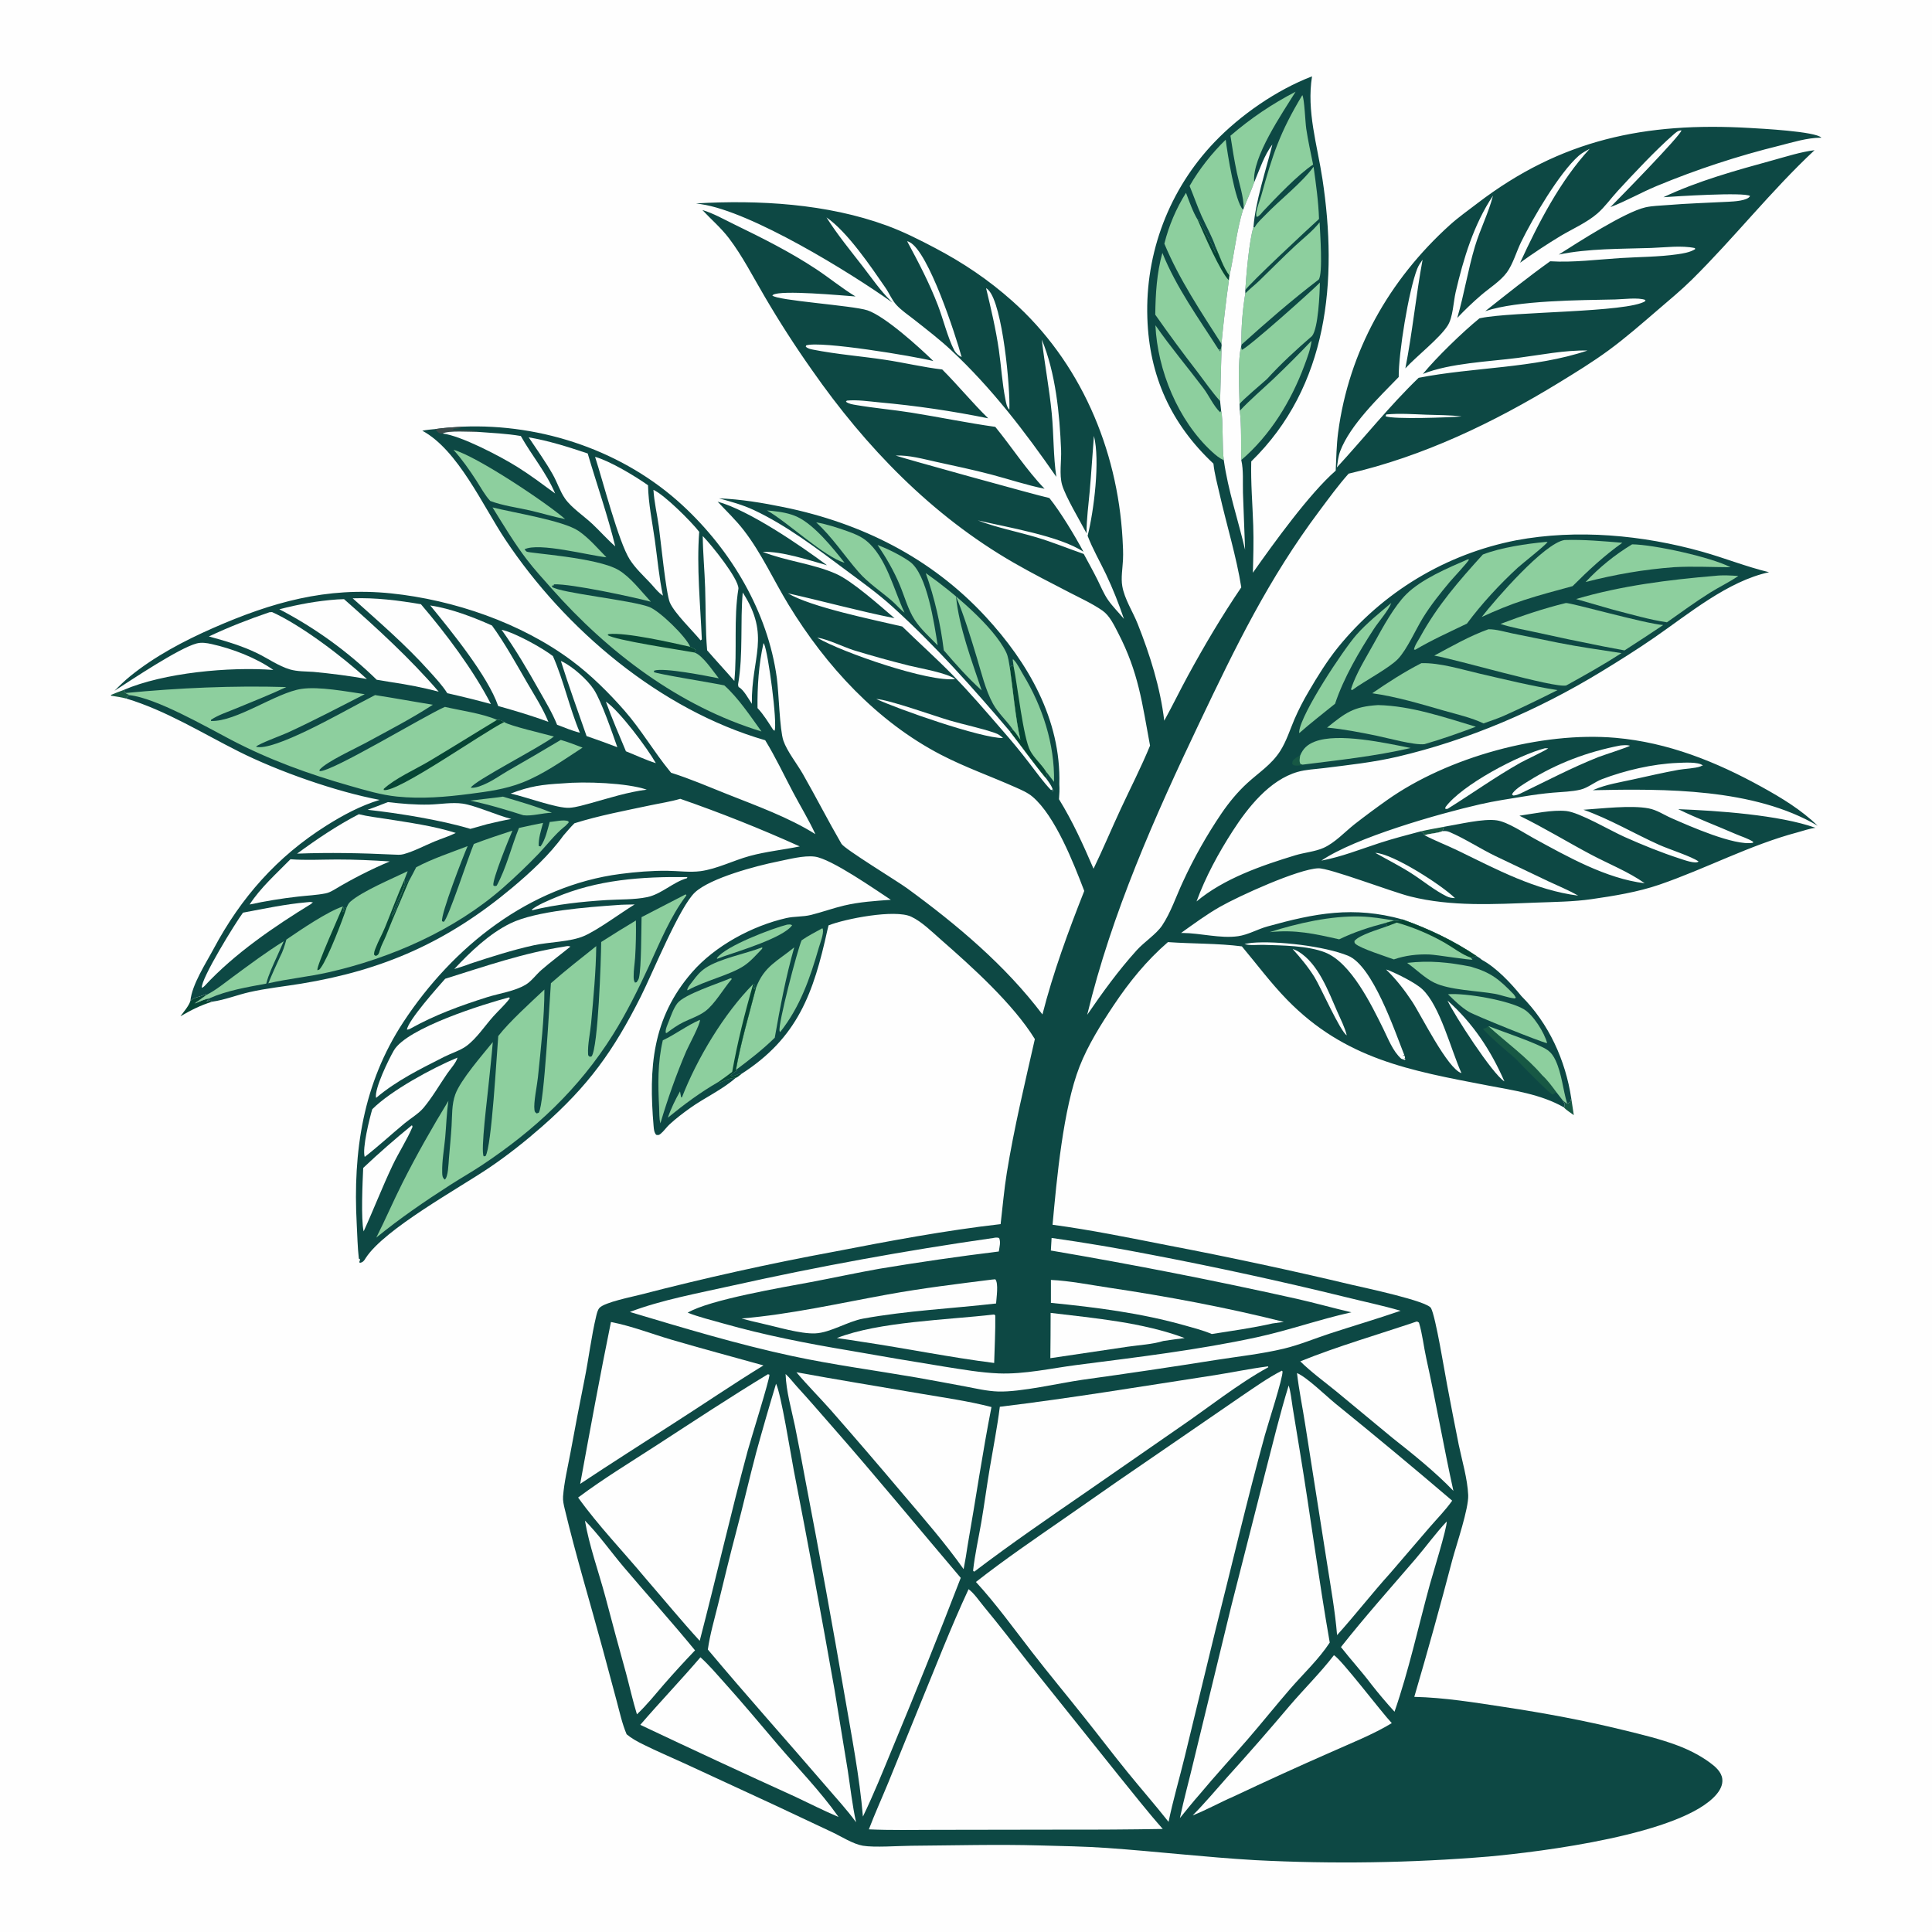 <?xml version="1.0" encoding="utf-8" ?>
<svg xmlns="http://www.w3.org/2000/svg" xmlns:xlink="http://www.w3.org/1999/xlink" width="1024" height="1024">
	<path fill="#FEFEFE" d="M0 0L1024 0L1024 1024L0 1024L0 0Z"/>
	<path fill="#175844" d="M832.797 582.142L834.15 591.044C832.582 589.832 830.113 588.406 828.888 586.922C829.204 586.44 829.082 586.688 829.294 586.028C829.584 585.127 828.683 584.017 828.251 583.18L830.638 584.974L832.17 584.169L832.797 582.142Z"/>
	<path fill="#175844" d="M66.998 370.263C64.346 369.564 61.646 369.177 58.942 368.746L58.751 368.338C60.971 367.393 63.221 366.555 65.482 365.721L66.53 367.318L68.705 368.449C67.65 369.124 67.335 369 66.998 370.263Z"/>
	<path fill="#175844" d="M753.102 440.613C757.16 439.688 761.265 438.97 765.356 438.209L764.567 440.533C761.536 441.78 758.11 441.659 755.016 442.685C754.396 441.403 754.337 441.313 753.102 440.613Z"/>
	<path fill="#064534" d="M100.917 530.494C102.74 528.553 106.015 528.382 108.419 527.189C108.571 527.113 108.721 527.035 108.872 526.958L109.544 527.262C107.478 528.866 105.333 530.351 103.189 531.849C105.507 531.065 108.526 529.431 110.897 529.155L110.504 529.961C109.943 530.353 109.667 530.603 108.98 530.717C109.626 530.661 110.158 530.622 110.779 530.424L110.641 530.141L112.584 530.888C106.337 532.783 101.259 535.38 95.647 538.64C97.396 536.195 100.011 533.353 100.917 530.494Z"/>
	<path fill="#0D4844" d="M643.144 245.734C620.718 224.738 609.11 199.342 608.119 168.486Q608.065 166.887 608.05 165.288Q608.035 163.688 608.061 162.088Q608.086 160.489 608.151 158.89Q608.216 157.292 608.321 155.696Q608.426 154.099 608.571 152.506Q608.715 150.913 608.9 149.324Q609.084 147.735 609.308 146.151Q609.532 144.567 609.795 142.989Q610.058 141.411 610.361 139.84Q610.664 138.269 611.005 136.707Q611.347 135.144 611.727 133.59Q612.108 132.036 612.527 130.492Q612.946 128.948 613.403 127.415Q613.86 125.882 614.356 124.361Q614.851 122.84 615.384 121.332Q615.918 119.824 616.488 118.329Q617.059 116.835 617.666 115.355Q618.274 113.875 618.919 112.411Q619.563 110.947 620.244 109.499Q620.924 108.051 621.641 106.621Q622.357 105.191 623.109 103.779Q623.861 102.367 624.648 100.974Q625.435 99.581 626.256 98.208Q627.078 96.836 627.933 95.484Q628.788 94.132 629.677 92.802Q630.566 91.472 631.487 90.164Q632.409 88.856 633.363 87.572Q634.317 86.288 635.302 85.028Q636.288 83.768 637.305 82.533Q638.321 81.298 639.369 80.088Q640.416 78.879 641.493 77.696Q642.57 76.513 643.676 75.358C657.502 60.901 676.671 47.638 695.407 40.463C692.437 58.941 698.172 76.782 700.928 94.907C709.076 148.485 704.129 204.647 663.187 244.566C662.891 255.877 663.874 267.272 664.242 278.581C664.513 286.922 664.281 295.238 664.043 303.576C675.012 287.994 694.06 261.577 707.955 249.455C708.264 242.76 708.357 235.922 709.231 229.278C714.909 186.114 736.279 148.319 768.417 119.279C772.952 115.182 778.041 111.588 782.891 107.872C827.277 73.869 872.141 64.632 927.193 67.813C933.21 68.16 962.351 69.64 965.39 72.982C965.245 72.981 965.1 72.978 964.955 72.979C957.816 73.039 950.251 75.391 943.352 77.148Q926.634 81.263 910.278 86.636Q893.921 92.01 878.02 98.61C869.755 102.054 861.898 106.584 853.544 109.781C857.994 105.318 890.706 71.928 891.208 69.116C889.407 69.003 887.985 70.451 886.672 71.598C877.616 79.506 865.686 92.222 857.381 101.25C853.836 105.103 850.61 109.688 846.689 113.109C841.2 117.897 833.559 121.266 827.244 124.999Q816.18 131.688 805.69 139.246C815.398 118.214 826.777 96.017 842.578 78.866C840.607 79.964 838.472 81.047 836.773 82.546C826.46 91.648 812.41 115.625 806.182 128.365C803.732 133.376 801.919 139.957 798.655 144.404C795.242 149.054 789.389 152.674 784.986 156.469Q778.369 162.168 772.372 168.516C776.048 155.985 778.016 143.098 781.763 130.584C784.476 121.524 788.979 112.846 791.313 103.725C781.154 118.82 775.624 137.197 771.535 154.817C770.321 160.049 770.15 168.066 767.302 172.571C763.081 179.248 750.91 188.68 744.869 195.234C748.627 176.157 750.459 156.769 754.001 137.631C752.898 139.184 751.825 140.721 751.133 142.508C746.543 154.37 741.243 187.211 741.342 199.827C731.03 210.475 715.611 225.172 710.336 239.113C709.302 241.846 708.998 244.884 708.574 247.761C723.048 232.041 736.505 215.075 751.912 200.243C781.218 194.508 813.013 195.342 841.444 185.787C829.359 185.504 816.515 188.143 804.521 189.686C789.038 191.678 768.487 192.458 754.167 198.191C761.345 189.444 775.291 175.918 784.141 168.728C784.359 168.68 784.577 168.63 784.795 168.584C801.593 165.082 862.71 165.688 872.024 159.62L872.091 158.991C868.372 157.53 860.284 158.623 856.118 158.716C837.403 159.134 804.561 159.121 787.211 164.923C798.57 155.947 809.844 146.908 821.619 138.479C833.783 139.242 846.734 137.541 858.905 136.778C868.772 136.159 879.212 136.184 888.977 134.785C892.115 134.336 895.759 133.762 898.47 132.059L898.338 131.49C891.254 129.97 882.5 131.171 875.203 131.421C859.003 131.976 842.096 131.634 826.166 134.924C836.28 128.509 861.254 112.374 872.096 109.903C875.751 109.07 879.881 109.016 883.617 108.704C894.443 107.8 905.29 107.51 916.134 106.93C918.91 106.782 926.211 106.463 927.574 103.896C924.737 101.687 887.475 104.122 881.647 104.522C899.789 95.928 920.191 90.286 939.506 84.981C946.743 82.994 954.28 80.546 961.741 79.603C938.665 101.161 919.135 126.097 896.701 148.256C891.078 153.81 884.91 158.896 878.918 164.048C870.295 171.461 861.695 179.013 852.515 185.734C844.059 191.925 835.153 197.393 826.221 202.859C791.703 223.979 754.384 241.878 714.799 251.045C709.264 257.259 704.355 264.042 699.37 270.697C672.312 306.813 655.026 342.556 635.764 382.993C612.105 432.659 589.17 484.177 576.243 537.859C584.432 525.921 592.804 514.342 602.544 503.585C606.441 499.283 612.869 495.123 615.941 490.549C620.52 483.73 623.426 474.939 626.918 467.462Q631.282 457.979 636.41 448.887Q641.538 439.795 647.395 431.154C651.383 425.307 655.883 419.83 661.11 415.041C667.25 409.416 673.975 405.23 678.552 398.021C681.808 392.894 683.703 386.823 686.067 381.25Q689.417 373.56 693.711 366.354C698.377 358.377 703.289 350.435 709.083 343.22Q710.189 341.852 711.324 340.509Q712.459 339.166 713.624 337.848Q714.788 336.53 715.981 335.238Q717.174 333.945 718.394 332.679Q719.615 331.413 720.863 330.174Q722.111 328.935 723.386 327.724Q724.661 326.512 725.962 325.329Q727.263 324.146 728.59 322.991Q729.916 321.836 731.268 320.711Q732.619 319.586 733.995 318.49Q735.37 317.394 736.77 316.329Q738.169 315.264 739.591 314.229Q741.013 313.194 742.458 312.191Q743.902 311.188 745.368 310.216Q746.834 309.245 748.321 308.306Q749.808 307.366 751.315 306.46Q752.822 305.553 754.348 304.68Q755.875 303.806 757.42 302.966Q758.965 302.127 760.528 301.321Q762.091 300.515 763.672 299.743Q765.252 298.971 766.849 298.234Q768.446 297.497 770.058 296.795Q771.671 296.093 773.298 295.427Q774.926 294.76 776.567 294.129Q778.209 293.499 779.864 292.904Q781.519 292.309 783.186 291.75Q784.854 291.192 786.533 290.669Q788.213 290.147 789.903 289.662Q791.594 289.177 793.294 288.729Q794.995 288.28 796.705 287.869Q798.415 287.458 800.133 287.085Q801.852 286.711 803.578 286.375C835.819 280.33 870.64 283.567 902.145 292.4C914.078 295.745 925.572 300.394 937.632 303.288C915.722 308.03 895.144 325.288 876.931 337.867C867.657 344.273 858.036 350.313 848.409 356.172C815.284 376.331 778.469 392.242 740.672 401.08C727.841 404.081 714.549 405.493 701.491 407.132C696.986 407.698 692.134 407.865 687.775 409.125C672.847 413.441 661.4 427.976 653.341 440.472C645.829 452.12 638.954 464.762 634.186 477.794C648.633 465.665 668.774 458.704 686.607 453.296C691.374 451.85 697.047 451.39 701.542 449.374C707.594 446.658 712.753 440.968 717.94 436.856Q726.458 430.226 735.275 423.998C767.468 401.232 816.942 387.626 856.311 391.067C884.062 393.493 909.604 403.733 933.78 417.098C944.435 422.988 954.612 429.153 963.418 437.659C929.694 417.782 882.407 417.988 844.23 418.826L844.913 418.529C851.303 415.777 858.513 414.663 865.279 413.175C873.361 411.397 881.445 409.525 889.586 408.035C892.804 407.446 898.612 407.278 901.378 406.181C901.715 406.047 901.952 405.738 902.239 405.517L901.721 406.104L902.524 405.718C900.313 403.668 892.13 404.236 889.093 404.359C875.965 404.888 861.232 408.336 849.01 413.007C845.193 414.466 841.641 417.561 837.725 418.507C833.055 419.635 827.898 419.707 823.116 420.127C817.917 420.583 812.832 421.279 807.683 422.127C799.988 423.393 792.187 424.531 784.583 426.267C762.42 431.329 718.249 443.929 700.345 456.152C711.16 454.106 720.838 450.191 731.214 446.806C738.415 444.458 745.784 442.56 753.102 440.613C754.337 441.313 754.396 441.403 755.016 442.685C758.11 441.659 761.536 441.78 764.567 440.533L765.356 438.209C772.961 436.974 786.225 433.71 793.39 434.812C799.18 435.702 807.532 441.358 812.872 444.273C830.687 453.998 851.311 465.696 871.729 468.144C863.213 462.073 852.6 457.893 843.357 452.989C830.637 446.24 818.265 438.644 805.328 432.341C812.806 431.271 822.743 429.105 830.129 429.858C837.159 430.576 853.481 440.211 860.906 443.532C870.387 447.774 880.464 451.88 890.361 455.075C892.26 455.688 898.854 458.139 900.273 456.599C896.538 453.918 884.578 450.125 879.388 447.789C865.997 441.762 853.141 434.083 839.267 429.185C848.897 428.563 864.553 426.664 873.85 428.465C878.245 429.316 881.828 431.848 885.867 433.617C895.405 437.796 919.318 448.45 929.095 446.696L929.221 446.166C926.378 444.343 922.951 443.361 919.856 442.012C909.685 437.578 899.452 433.773 889.466 428.872C910.138 429.665 943.051 431.911 962.254 438.756C959.247 439.088 955.668 440.383 952.687 441.174C927.507 447.85 904.126 460.438 879.532 468.885C868.121 472.803 855.51 474.855 843.558 476.571C833.823 477.969 823.821 478.026 814.001 478.404C791.855 479.257 769.243 480.589 747.535 475.162C737.541 472.664 704.601 460.004 698.708 460.214C688.127 460.592 656.646 474.897 646.586 480.644C639.361 484.772 632.748 489.669 625.987 494.488L626.731 494.489C636.296 494.541 646.788 497.545 656.202 496.207C661.503 495.454 666.532 492.495 671.706 491.054C697.019 484.008 717.334 480.091 743.395 487.334C757.518 492.397 770.214 498.417 782.694 506.773C783.664 507.388 784.559 507.932 785.406 508.717C793.119 512.861 800.876 521.157 806.369 527.945C820.87 542.434 829.754 561.949 832.797 582.142L832.17 584.169L830.638 584.974L828.251 583.18C828.683 584.017 829.584 585.127 829.294 586.028C829.082 586.688 829.204 586.44 828.888 586.922C816.699 579.925 802.092 577.924 788.462 575.312C747.425 567.449 712.95 561.395 682.212 529.915C673.56 521.055 666.168 511.069 658.221 501.597C645.454 499.934 631.924 500.262 619.026 499.329C607.667 509.187 598.553 520.394 590.251 532.844C583.523 542.934 576.626 553.956 572.19 565.277C563.498 587.458 560.064 625.179 557.876 649.145C578.203 651.874 598.412 656.018 618.531 659.97Q667.844 669.392 716.686 681.014C722.952 682.484 756.408 689.536 758.469 693.324C760.945 697.875 765.693 727.244 766.983 733.945Q769.984 749.918 773.179 765.854C774.959 774.339 777.793 783.795 778.173 792.433C778.484 799.517 772.038 818.404 769.851 826.436Q760.27 863.054 749.604 899.372C765.498 899.723 781.592 902.367 797.29 904.748C818.732 908 839.536 911.845 860.61 917.013C870.201 919.366 880.042 921.69 889.286 925.196C895.201 927.439 901.013 930.382 906.133 934.115C909.06 936.249 912.383 939.024 912.848 942.85C913.225 945.957 911.703 948.775 909.749 951.079C891.798 972.243 816.728 981.495 788.865 984.02Q758.044 986.563 727.121 987.037Q696.199 987.511 665.314 985.914C638.981 984.391 612.874 981.295 586.594 979.448C574.796 978.619 562.844 978.45 551.016 978.118C528.407 977.484 505.649 978.124 483.029 978.288C476.214 978.338 463.389 979.311 457.3 978.264C452.077 977.365 445.818 973.312 441.001 971.049L409.783 956.366L362.808 934.651C355.427 931.256 347.91 928.098 340.644 924.465C337.59 922.939 334.765 921.408 332.133 919.213C329.748 913.645 328.428 907.432 326.853 901.581L319.532 874.323C312.82 849.502 305.286 824.747 299.308 799.748C298.797 797.611 298.263 795.371 298.432 793.162C299.018 785.501 300.878 777.866 302.29 770.317Q305.886 750.661 309.82 731.07C312.05 719.982 313.383 708.505 316.005 697.537C316.321 696.213 316.781 694.231 317.748 693.193C320.546 690.189 335.136 687.333 339.738 686.125Q390.719 672.91 442.508 663.34C471.479 657.721 501.019 652.164 530.349 648.81C531.412 639.747 532.182 630.586 533.639 621.579C537.51 597.655 543.166 574.335 548.495 550.728C537.03 532.104 515.096 512.365 498.684 498.007C493.995 493.904 488.568 488.48 482.94 485.857C474.224 481.796 447.777 487.026 439.156 490.46C438.913 491.305 438.72 492.128 438.531 492.986C431.199 526.228 422.943 550.069 392.685 569.376C391.846 570.011 390.969 570.84 389.996 571.234C382.93 577.532 373.571 581.727 365.835 587.244C362.012 589.971 358.19 592.857 354.755 596.059C353.167 597.539 351.793 599.626 350.135 600.94C349.136 601.732 348.963 601.663 347.788 601.486C346.673 600.179 346.557 598.442 346.417 596.792C343.816 566.103 345.579 539.775 366.745 515.381C378.948 501.316 398.674 490.727 416.713 486.606C421.051 485.615 425.526 486.011 429.87 484.927C435.764 483.457 441.491 481.349 447.4 479.957C455.547 478.038 463.843 477.501 472.166 476.911C464.228 471.74 440.608 455.137 431.828 454.027C425.991 453.289 418.063 455.449 412.244 456.616C400.697 458.933 376.679 465.326 368.415 472.914C360.244 480.417 345.782 515.985 339.643 528.189C325.078 557.138 311.817 575.571 287.308 597.093C278.479 604.846 269.081 612.296 259.348 618.884C243.15 629.849 203.855 651.355 193.884 666.722C193.765 666.906 193.336 667.61 193.185 667.805C192.386 668.841 191.879 669.135 190.622 669.365L190.326 668.034L190.727 668.666L190.762 667.338L190.199 667.114C189.505 661.073 189.397 654.817 189.072 648.743C187.019 610.462 192.354 574.329 213.819 541.672C240.028 501.799 280.588 469.454 328.891 463.199C337.048 462.143 345.437 461.45 353.666 461.535C359.374 461.594 365.674 462.486 371.292 461.735C379.998 460.572 388.818 456.009 397.371 453.687C406.124 451.311 415.046 450.442 423.888 448.613Q392.787 434.579 360.554 423.386C355.446 424.908 350.025 425.7 344.81 426.808C331.447 429.646 317.507 432.248 304.483 436.344C302.408 438.356 300.528 440.691 298.613 442.86C291.217 453.149 281.04 462.513 271.364 470.609C237.243 499.161 203.244 514.241 159.565 521.375C150.53 522.851 141.187 523.823 132.266 525.836C125.849 527.284 119.042 530.012 112.584 530.888L110.641 530.141L110.779 530.424C110.158 530.622 109.626 530.661 108.98 530.717C109.667 530.603 109.943 530.353 110.504 529.961L110.897 529.155C108.526 529.431 105.507 531.065 103.189 531.849C105.333 530.351 107.478 528.866 109.544 527.262L108.872 526.958C108.721 527.035 108.571 527.113 108.419 527.189C106.015 528.382 102.74 528.553 100.917 530.494C101.676 521.915 109.157 510.517 113.221 502.903C127.726 475.723 146.853 454.059 173.018 437.567C181.89 431.975 191.165 427.023 201.227 423.96C178.178 419.63 147.545 408.871 126.514 398.304C107.069 388.534 87.948 376.567 66.998 370.263C67.335 369 67.65 369.124 68.705 368.449L66.53 367.318L65.482 365.721C86.776 356.511 121.775 353.332 144.884 355.082C135.659 348.581 123.144 343.815 112.174 341.369C109.573 340.789 106.83 340.348 104.208 341.045C94.736 343.562 69.883 360.22 60.684 366.142C63.313 363.457 65.977 360.861 68.894 358.487C81.964 347.851 97.614 339.593 112.987 332.846C143.905 319.276 173.06 310.942 207.285 314.499C240.501 317.951 276.179 330.115 303.164 350.267C313.179 357.746 322.764 367.242 330.987 376.642C339.895 386.823 346.55 398.427 355.064 408.8L355.709 409.578C365.752 412.737 375.533 416.976 385.312 420.868C400.895 427.07 417.945 433.174 432.173 442.121C428.656 434.506 424.215 427.264 420.294 419.842C415.465 410.703 410.972 401.145 405.577 392.351C349.84 376.207 299.575 333.713 267.763 285.889C255.867 268.006 242.713 238.441 223.817 228.283C226.103 227.832 228.375 227.619 230.691 227.414C235.494 226.703 240.323 226.445 245.164 226.141C287.41 224.429 330.627 239.062 361.814 267.892C387.575 291.707 406.963 324.323 411.738 359.336C412.794 367.078 413.235 386.776 415.22 392.577C417.133 398.166 422.482 404.888 425.514 410.197C432.507 422.447 438.907 435.015 445.987 447.222C447.589 449.985 475.619 467.045 480.735 470.778C507.065 489.993 532.813 511.594 552.513 537.68C558.109 515.665 566.326 493.306 574.678 472.22C569.007 457.411 559.345 432.608 547.319 422.322C544.702 420.084 541.283 418.645 538.164 417.255C525.121 411.446 511.493 406.652 498.816 400.081C464.755 382.425 437.78 353.005 418.002 320.614C409.956 307.437 403.788 293.493 394.304 281.164C390.059 275.644 385.08 270.96 380.354 265.883C396.962 270.447 424.086 288.989 438.334 299.596C428.227 296.766 414.626 292.193 404.222 292.475C416.79 297.462 430.837 298.69 443.162 304.156C451.765 307.971 466.366 321.048 474.113 327.654C455.117 323.85 436.471 318.703 417.591 314.458C429.76 321.757 462.966 328.492 478.206 332.056C487.048 340.681 496.333 348.99 504.965 357.806C514.232 367.271 522.817 377.342 531.491 387.343Q538.708 395.547 545.36 404.216C549.165 409.119 552.782 414.285 557.074 418.774L557.834 418.411L558.042 418.964L557.633 419.258L558.23 419.25C557.513 416.495 555.963 414.692 554.355 412.398C547.739 404.422 541.729 395.884 535.335 387.721C515.793 364.727 495.516 341.948 473.115 321.645C465.295 314.557 456.765 308.454 448.318 302.163C432.951 290.72 417.056 278.588 399.66 270.385C393.711 267.58 387.371 265.87 381.052 264.133C392.599 264.58 404.137 266.501 415.442 268.816C456.607 277.245 493.518 295.636 522.307 326.744C544.853 351.104 562.435 381.386 561.467 415.647C561.643 418.348 561.499 420.908 561.285 423.599C568.611 435.479 574.073 447.636 579.602 460.434C584.664 449.974 589.156 439.204 594.061 428.661C599.229 417.551 604.9 406.536 609.547 395.202C605.337 372.659 603.554 356.578 592.592 335.398C590.523 331.398 588.126 326.278 584.353 323.654C578.987 319.923 572.846 317.13 567.047 314.132C557.071 308.973 546.991 303.843 537.259 298.235C493.876 273.239 458.845 236.989 430.345 196.115Q417.007 177.216 405.323 157.252C399.232 146.947 393.562 135.712 386.299 126.192C382.085 120.669 376.963 116.352 372.273 111.317C378.035 113.024 383.651 116.243 389.065 118.874C403.978 126.123 418.758 133.506 432.619 142.67C439.682 147.339 446.179 152.736 453.437 157.13C446.526 156.647 413.808 153.55 409.712 156.279C409.58 156.368 409.472 156.489 409.352 156.594C411.593 159.304 452.03 161.903 459.74 164.474C469.056 167.581 487.342 184.153 494.711 191.364C484.29 188.738 434.97 180.557 427.275 183.065L427.071 183.737C428.186 184.785 429.514 185.033 430.976 185.323C443.469 187.8 456.444 188.794 469.048 190.683C479.168 192.199 489.271 194.643 499.406 195.834C507.778 204.213 515.333 213.478 523.778 221.723Q495.137 215.891 466.027 213.261C460.522 212.749 454.344 211.786 448.837 212.33L448.368 212.91C449.818 214.084 451.928 214.362 453.736 214.671C463.474 216.334 473.393 217.159 483.169 218.728C497.949 221.1 512.715 224.166 527.525 226.247C536.25 236.935 544.1 249.157 553.651 259.05C544.012 257.104 534.779 253.985 525.282 251.485C515.669 248.954 505.863 246.909 496.152 244.777C489.321 243.277 481.733 241.138 474.731 241.449C475.591 242.029 549.981 262.668 556.18 263.96C562.056 271.236 569.769 284.069 574.262 292.465C561.766 284.012 533.161 279.373 518.273 275.817C528.182 279.65 538.929 281.712 549.15 284.735C557.737 287.274 565.968 290.675 574.412 293.616C576.854 298.128 579.354 302.626 581.648 307.214C583.448 310.815 585.027 314.776 587.344 318.072C589.863 321.655 592.94 324.654 595.71 328.017C592.994 320.017 589.839 312.003 586.208 304.371C582.979 297.587 579.15 291.044 576.462 283.997C579.797 270.79 583.149 244.064 579.797 231.026C579.019 240.778 578.435 250.55 577.577 260.295C576.923 267.714 575.857 275.211 575.889 282.66C572.489 276.142 564.779 263.336 562.938 256.999C561.355 251.551 562.633 244.239 562.401 238.512C561.624 219.333 559.538 197.803 552.174 179.982C553.675 193.106 556.189 206.001 557.458 219.188C558.527 230.293 558.257 241.747 559.87 252.743C543.304 228.821 525.544 205.601 504.188 185.662C498.019 179.902 491.06 174.56 484.429 169.332C481.312 166.874 477.779 164.532 475.093 161.59C472.693 158.961 471.377 155.506 469.364 152.583C461.544 141.229 449.198 122.95 438.054 115.229C443.809 124.367 450.785 132.818 457.386 141.354C462.136 147.498 466.678 154.151 472.23 159.59C472.391 159.748 472.546 159.91 472.705 160.069L472.994 160.353C450.386 144.256 398.148 112.11 371.603 108.22L368.908 107.811C402.17 105.889 438.308 107.949 469.877 119.506C478.888 122.804 487.305 127.066 495.775 131.534C510.668 139.389 523.908 148.295 536.506 159.512C572.513 191.57 592.241 237.771 594.967 285.544C595.179 289.26 595.383 292.965 595.208 296.687C595.002 301.091 594.077 306.277 594.826 310.634C596.015 317.557 600.416 324.157 603.005 330.687C609.536 347.165 614.966 364.345 617.076 381.986C621.439 374.092 625.36 365.968 629.675 358.05C638.355 342.125 647.718 326.304 657.907 311.305C655.401 295.319 650.071 277.988 646.438 261.956C645.238 256.659 643.7 251.14 643.144 245.734Z"/>
	<path fill="#175844" d="M689.12 400.424C688.916 402.145 688.472 403.343 689.252 404.918L690.387 405.284C689.457 405.701 687.693 405.846 686.677 405.76C685.587 405.667 685.523 405.538 684.869 404.742L685.111 403.39C686.189 401.863 687.487 401.273 689.12 400.424Z"/>
	<path fill="#394A4A" d="M230.691 227.414C235.494 226.703 240.323 226.445 245.164 226.141C244.941 226.281 244.723 226.428 244.497 226.562C243.336 227.245 241.986 227.183 240.68 227.22L239.904 227.801C244.042 227.934 249.374 227.653 253.301 228.911C249.333 228.942 237.505 228.069 234.621 229.782C234.293 229.777 233.96 229.818 233.636 229.767C232.107 229.528 231.587 228.511 230.691 227.414Z"/>
	<path fill="#FEFEFE" d="M734.752 219.667C741.819 218.999 748.891 219.538 755.964 219.795C762.224 220.022 768.391 219.961 774.627 220.706L774.024 220.771C768.186 221.232 738.752 222.405 734.351 220.608L734.752 219.667Z"/>
	<path fill="#FEFEFE" d="M728.907 452.023C738.245 452.393 764.3 469.243 771.17 476.022C769.522 475.955 768.248 475.801 766.753 475.065C760.314 471.897 754.353 466.933 748.295 463.036C742.032 459.006 735.384 455.679 728.907 452.023Z"/>
	<path fill="#FEFEFE" d="M685.122 502.984C686.178 503.355 687.205 503.761 688.165 504.343C698.739 510.751 704.053 525.414 708.779 536.173C710.563 540.234 712.752 544.433 713.81 548.74C710.379 546.787 699.966 523.104 696.664 517.819C693.293 512.424 689.351 507.704 685.122 502.984Z"/>
	<path fill="#FEFEFE" d="M464.442 370.473C471.264 370.86 494.947 379.398 503.422 381.882C511.316 384.196 519.59 385.8 527.35 388.487C529.081 389.086 530.314 389.916 531.624 391.182C520.161 391.363 475.708 375.788 464.442 370.473Z"/>
	<path fill="#8DCF9E" d="M417.21 490.07C418.338 490.015 418.852 489.789 419.85 490.371C415.384 496.989 391.234 504.206 383.25 507.005C382.191 507.438 381.154 507.845 380.062 508.191L379.981 507.843C384.354 501.447 409.701 491.929 417.21 490.07Z"/>
	<path fill="#FEFEFE" d="M767.208 530.306C780.724 542.35 790.135 556.637 797.374 573.175C791.109 569.445 770.585 537.659 767.208 530.306Z"/>
	<path fill="#FEFEFE" d="M433.137 338.02C437.561 338.323 447.507 343.071 452.523 344.656Q467.112 349.114 481.914 352.807C487.703 354.247 501.944 356.638 506.232 359.897C492.567 361.733 446.484 345.863 433.137 338.02Z"/>
	<path fill="#FEFEFE" d="M522.642 152.717C523.274 153.157 523.343 153.166 523.949 153.797C531.428 161.581 535.505 205.677 534.989 217.158C533.584 215.736 533.284 213.639 532.901 211.745C531.157 203.097 530.689 194.187 529.418 185.459C527.805 174.392 525.252 163.584 522.642 152.717Z"/>
	<path fill="#175844" d="M803.253 561.082C797.494 556.052 791.162 550.966 785.968 545.369C786.88 545.057 787.786 544.844 788.524 544.198C788.64 544.097 788.734 543.972 788.839 543.86C798.264 552.465 809.131 560.237 817.416 569.928C820.229 572.518 822.616 575.774 824.885 578.848C824.268 579.337 823.62 579.745 822.959 580.172C821.314 579.742 805.458 563.489 803.253 561.082Z"/>
	<path fill="#8DCF9E" d="M266.534 422.23C275.276 424.857 284.07 427.284 292.509 430.801C287.703 430.826 281.966 432.695 277.39 432.097C268.222 429.19 258.585 426.256 249.163 424.348C254.955 423.598 260.751 423.098 266.534 422.23Z"/>
	<path fill="#FEFEFE" d="M818.879 396.594L820.589 396.597C820.005 397.401 808.185 402.956 805.9 404.243C792.565 411.757 780.196 420.646 767.231 428.712L766.088 428.789L766.095 427.854C774.661 416.082 804.952 400.098 818.879 396.594Z"/>
	<path fill="#FEFEFE" d="M480.801 127.849C481.426 128.025 481.443 128.002 482.116 128.349C492.226 133.565 506.422 177.445 509.692 189.283C508.052 188.522 506.512 187.088 505.677 185.465C502.255 178.807 499.885 168.998 497.098 161.768C492.484 149.798 486.851 139.1 480.801 127.849Z"/>
	<path fill="#FEFEFE" d="M321.119 371.87C328.301 376.679 343.203 396.673 347.62 404.486C342.301 402.825 336.96 400.266 331.757 398.207C328.116 389.475 324.325 380.773 321.119 371.87Z"/>
	<path fill="#8DCF9E" d="M406.523 270.554Q407.85 270.634 409.172 270.782C413.781 271.299 418.549 272.016 422.765 274.048C431.786 278.395 441.456 290.457 447.62 298.253C437.224 295.441 416.917 276.305 406.523 270.554Z"/>
	<path fill="#8DCF9E" d="M403.951 502.126L404.042 502.165L403.943 502.857C400.994 505.916 398.032 509.368 394.509 511.773C387.282 516.708 373.679 519.713 364.433 524.892L364.233 524.665C364.325 524.366 364.383 524.054 364.509 523.768C365.074 522.494 366.343 521.138 367.182 519.989C369.134 517.318 371.064 515.013 373.832 513.129C381.202 508.112 395.134 505.524 403.951 502.126Z"/>
	<path fill="#FEFEFE" d="M404.675 340.861C404.784 341.031 404.916 341.189 405.004 341.372C407.147 345.831 412.158 383.237 410.536 387.332L409.773 386.781C407.239 382.859 404.708 378.698 401.505 375.291C401.343 364.076 402.175 351.817 404.675 340.861Z"/>
	<path fill="#FEFEFE" d="M858.782 395.129C860.552 394.988 862.189 394.754 863.919 395.232C863.48 395.867 849.309 400.414 847.2 401.25C833.021 406.869 819.406 414.077 805.658 420.678C804.641 421.097 803.852 421.436 802.748 421.57C801.827 421.682 802.173 421.732 801.428 421.143C801.583 420.711 801.608 420.56 801.928 420.15C803.797 417.762 807.675 415.512 810.233 413.912C825.23 404.536 841.44 398.474 858.782 395.129Z"/>
	<path fill="#8DCF9E" d="M387.239 518.465C387.492 518.505 387.688 518.714 387.902 518.855C383.517 523.876 378.88 532.201 373.761 535.998C370.402 538.489 365.949 539.941 362.206 541.779C359.008 543.35 356.179 545.399 353.333 547.526L352.864 547.426C352.564 545.649 353.717 543.286 354.369 541.611C355.593 538.467 356.945 534.449 359.024 531.753C362.711 526.973 381.075 521.145 387.239 518.465Z"/>
	<path fill="#8DCF9E" d="M109.544 527.262C114.525 524.779 119.471 520.646 123.975 517.346C132.684 510.964 141.192 504.562 150.383 498.879L146.853 506.838C144.758 511.534 142.395 516.343 141.118 521.335C130.975 523.206 120.402 524.958 110.897 529.155C108.526 529.431 105.507 531.065 103.189 531.849C105.333 530.351 107.478 528.866 109.544 527.262Z"/>
	<path fill="#8DCF9E" d="M672.936 494.057C687.773 489.3 705.412 485.332 720.986 485.751C727.075 485.915 733.112 486.932 739.107 487.941C737.523 488.337 735.886 488.676 734.336 489.181C725.917 491.375 717.617 494.065 709.78 497.868C696.57 494.882 686.643 492.631 672.936 494.057Z"/>
	<path fill="#8DCF9E" d="M788.839 543.86C795.344 546.378 815.728 553.245 820.319 556.628C822.231 558.037 823.494 559.87 824.479 562.009C827.849 569.331 828.349 577.396 830.638 584.974L828.251 583.18L824.885 578.848C822.616 575.774 820.229 572.518 817.416 569.928C809.131 560.237 798.264 552.465 788.839 543.86Z"/>
	<path fill="#FEFEFE" d="M391.479 364.155C391.221 363.48 391.141 363.04 391.264 362.32C393.942 346.638 392.289 329.924 393.661 314.032C408.62 337.23 398.179 348.244 398.498 373.034C396.825 370.578 394.08 365.362 391.479 364.155Z"/>
	<path fill="#FEFEFE" d="M734.688 513.886C735.125 513.984 735.271 514.002 735.739 514.191C740.471 516.092 750.174 520.846 753.877 524.325C763.311 533.188 769 556.362 774.606 568.78C767.224 566.531 753.227 538.023 748.44 530.807C744.363 524.662 739.982 519.028 734.688 513.886Z"/>
	<path fill="#8DCF9E" d="M435.831 492.015C436.071 492.262 436.083 492.213 436.156 492.613C436.602 495.07 434.706 499.813 433.979 502.334C429.298 518.548 424.141 533.528 413.533 546.993C413.341 546.794 413.294 546.779 413.196 546.443C412.245 543.18 422.605 503.61 424.867 498.385C428.332 495.974 432.132 494.04 435.831 492.015Z"/>
	<path fill="#FEFEFE" d="M663.427 499.724C677.047 498.543 702.097 501.497 714.493 506.553C727.598 511.899 739.191 546.314 744.267 559.108L743.531 559.549L743.628 559.721L744.352 559.35L744.695 560.462L744.417 561.143L745.005 561.201L744.562 561.795L742.69 561.134C738.237 557.225 735.756 550.528 733.17 545.294C726.812 532.424 716.05 510.279 702.409 504.839C693.222 501.175 679.519 501.103 669.606 500.796C666.79 500.709 662.098 501.319 659.609 500.31L663.427 499.724Z"/>
	<path fill="#FEFEFE" d="M218.234 596.467C218.595 596.681 218.366 596.503 218.652 597.231C215.701 604.186 211.346 610.784 208.077 617.661C202.611 629.16 198.034 641.075 192.735 652.658C191.256 646.199 192.171 626.448 192.506 619.026C200.627 611.332 209.56 603.549 218.234 596.467Z"/>
	<path fill="#FEFEFE" d="M764.567 440.533C765.917 440.408 767.006 440.445 768.27 440.986C776.616 444.565 784.557 449.851 792.792 453.821L820.589 467.078C825.85 469.55 831.431 471.807 836.455 474.707C813.651 471.803 793.089 460.741 772.717 450.842C766.886 448.008 760.74 445.689 755.016 442.685C758.11 441.659 761.536 441.78 764.567 440.533Z"/>
	<path fill="#8DCF9E" d="M370.97 540.543C371.439 542.341 364.813 554.618 363.787 557.008C358.474 569.379 353.856 582.485 350.023 595.4C349.301 592.747 349.49 589.598 349.348 586.846C348.728 574.815 348.525 563.208 351.305 551.384C358.092 548.194 363.979 543.575 370.97 540.543Z"/>
	<path fill="#8DCF9E" d="M689.12 400.424C690.661 396.684 693.026 394.574 696.812 393.095C709.319 388.207 734.461 393.83 747.693 396.458C728.717 400.846 709.672 402.856 690.387 405.284L689.252 404.918C688.472 403.343 688.916 402.145 689.12 400.424Z"/>
	<path fill="#FEFEFE" d="M297.273 350.322C297.481 350.417 297.69 350.509 297.896 350.608C303.505 353.293 311.383 360.256 314.764 365.478C318.765 371.657 324.528 388.417 327.196 396.043Q319.097 392.944 310.895 390.131C306.277 376.848 301.487 363.756 297.273 350.322Z"/>
	<path fill="#8DCF9E" d="M465.131 288.84C470.655 290.969 477.377 294.264 482.188 297.677C491.443 304.242 495.199 330.876 496.99 342.048C492.82 337.731 488.047 333.572 484.774 328.497C481.28 323.078 479.476 316.272 476.997 310.307C473.793 302.594 469.781 295.734 465.131 288.84Z"/>
	<path fill="#8DCF9E" d="M767.461 526.98C776.705 526.157 799.889 530.252 807.673 534.913C812.661 537.899 818.611 547.354 820.023 552.917C819.914 552.884 819.809 552.838 819.697 552.818C816.436 552.235 781.87 538.292 778.489 536.256C774.317 533.743 770.953 530.33 767.461 526.98Z"/>
	<path fill="#FEFEFE" d="M253.301 228.911C260.858 229.484 268.577 229.809 276.048 231.096C281.875 241.487 289.554 250.456 294.239 261.56C287.671 256.745 281.147 251.836 274.243 247.509C265.411 241.975 244.404 230.944 234.621 229.782C237.505 228.069 249.333 228.942 253.301 228.911Z"/>
	<path fill="#FEFEFE" d="M205.587 425.128C212.862 425.989 220.229 426.619 227.559 426.435C233.257 426.291 239.588 425.135 245.21 425.932C251.754 426.859 263.291 432.076 270.988 434.074C266.661 434.837 262.399 435.844 258.123 436.845C255.197 437.714 252.243 438.501 249.303 439.323C233.696 434.621 211.118 430.99 194.836 429.205C198.454 427.943 202.016 426.514 205.587 425.128Z"/>
	<path fill="#8DCF9E" d="M737.424 319.572C735.869 323.658 730.753 329.401 728.182 333.339C720.3 345.412 712.161 359.302 707.614 372.996C701.25 378.172 694.798 383.104 688.651 388.554C688.591 388.178 688.561 388.099 688.611 387.641C689.651 378.012 712.036 344.291 718.933 336.465C724.362 330.305 731.155 324.869 737.424 319.572Z"/>
	<path fill="#8DCF9E" d="M745.796 510.353C757.707 508.979 767.645 510.007 779.378 512.3C790.337 515.44 794.652 519.114 802.383 527.091C802.786 527.641 803.109 528.244 803.454 528.83L802.749 529.177C799.129 528.815 795.756 527.359 792.176 526.725C782.886 525.082 768.331 524.811 760.139 520.818C755.144 518.383 750.398 513.594 745.796 510.353Z"/>
	<path fill="#8DCF9E" d="M240.357 238.414C252.514 241.655 290.006 266.7 299.518 275.123C293.277 273.892 287.061 271.952 280.838 270.534C273.917 268.957 266.483 268.025 259.842 265.516C256.951 262.389 254.878 258.428 252.567 254.86C248.843 249.113 244.938 243.518 240.357 238.414Z"/>
	<path fill="#FEFEFE" d="M298.265 415.206C309.7 414.123 332.188 414.895 342.8 418.524C332.897 419.775 323.067 422.903 313.475 425.58C309.717 426.559 305.672 427.903 301.794 428.146C295.264 428.557 278.626 422.32 270.66 420.6C280.99 416.655 287.265 415.839 298.265 415.206Z"/>
	<path fill="#8DCF9E" d="M432.597 276.867C438.056 277.753 443.885 279.699 449.086 281.534C452.575 282.765 456.087 284.163 459.006 286.493C469.734 295.052 473.728 312.741 479.419 324.727C477.032 322.945 474.86 320.276 472.539 318.293C466.818 313.402 460.08 308.91 455.119 303.24C447.452 294.476 441.278 284.819 432.597 276.867Z"/>
	<path fill="#FEFEFE" d="M364.333 464.87L364.076 465.481C356.754 467.521 350.603 473.911 343.02 475.497C336.279 476.907 328.471 476.623 321.573 477.05C308.372 477.869 294.857 479.337 281.995 482.455L282.02 481.961C285.494 479.376 290.082 477.55 294.052 475.844C316.548 466.177 340.206 464.58 364.333 464.87Z"/>
	<path fill="#8DCF9E" d="M865.058 288.511C876.61 288.627 906.951 295.313 917.232 300.648C907.264 300.6 897.341 300.064 887.379 300.613C871.22 301.813 856.106 304.458 840.414 308.473Q843.13 305.565 846.041 302.853Q848.951 300.141 852.043 297.636Q855.135 295.132 858.392 292.848Q861.65 290.564 865.058 288.511Z"/>
	<path fill="#FEFEFE" d="M162.768 478.208C164.032 478.068 164.742 477.92 165.983 478.34L165.202 478.52L165.714 478.569L164.65 478.766L165.429 478.771C145.535 490.921 124.271 505.431 108.383 522.625C107.899 523.137 107.595 523.283 106.972 523.582C106.374 518.823 125.113 488.599 128.79 483.729C140.041 481.61 151.352 479.204 162.768 478.208Z"/>
	<path fill="#8DCF9E" d="M686.69 48.609C679.747 59.903 663.464 83.298 664.754 96.607C663.093 101.309 661.002 105.779 659.188 110.412C659.219 104.334 656.83 97.521 655.576 91.567C654.206 85.061 653.154 78.518 652.158 71.945C662.987 62.651 674.01 55.203 686.69 48.609Z"/>
	<path fill="#FEFEFE" d="M265.853 333.796C272.827 335.278 287.648 343.496 293.064 347.758C298.765 360.655 301.753 375.101 307.349 388.351C303.255 387.382 299.214 385.599 295.266 384.138C292.804 377.936 289.107 371.868 285.834 366.057C279.578 354.95 273.266 344.17 265.853 333.796Z"/>
	<path fill="#8DCF9E" d="M537.245 353.26L536.754 349.644L536.961 349.442L536.768 348.888C536.848 349.079 536.895 349.288 537.006 349.463C537.082 349.584 537.218 349.656 537.319 349.758C539.26 351.716 540.834 355.167 542.282 357.551C552.544 374.446 559.056 394.457 558.666 414.412L554.257 408.704C554.547 409.95 555.046 411.206 554.355 412.398C547.739 404.422 541.729 395.884 535.335 387.721L536.95 386.856C538.364 388.218 539.616 390.422 540.808 392.028C538.235 381.051 536.896 365.42 535.212 353.804L536.213 352.737L537.245 353.26Z"/>
	<path fill="#064534" d="M535.212 353.804L536.213 352.737L537.245 353.26C539.295 363.192 542.348 391.177 546.089 398.011C548.226 401.914 551.858 404.955 554.257 408.704C554.547 409.95 555.046 411.206 554.355 412.398C547.739 404.422 541.729 395.884 535.335 387.721L536.95 386.856C538.364 388.218 539.616 390.422 540.808 392.028C538.235 381.051 536.896 365.42 535.212 353.804Z"/>
	<path fill="#8DCF9E" d="M743.395 487.334C757.518 492.397 770.214 498.417 782.694 506.773L779.491 507.526L780.454 508.611C779.369 509.015 761.226 506.006 757.481 505.886C751.107 505.681 744.817 506.405 738.78 508.506C734.646 506.99 721.171 502.723 718.485 500.307C717.784 499.678 717.955 499.614 717.875 498.749C720.515 495.441 731.237 492.451 735.412 490.867L734.336 489.181C735.886 488.676 737.523 488.337 739.107 487.941C740.538 488.337 742.001 487.72 743.395 487.334Z"/>
	<path fill="#064534" d="M743.395 487.334C757.518 492.397 770.214 498.417 782.694 506.773L779.491 507.526C774.984 506.04 770.125 502.21 765.946 499.82Q759.896 496.342 753.469 493.625Q747.042 490.908 740.332 488.992L735.412 490.867L734.336 489.181C735.886 488.676 737.523 488.337 739.107 487.941C740.538 488.337 742.001 487.72 743.395 487.334Z"/>
	<path fill="#8DCF9E" d="M690.256 50.425C691.385 52.299 691.807 64.703 692.34 68.244C693.299 74.611 694.68 80.924 695.976 87.229C688.061 92.419 676.155 104.932 669.427 112.061C668.398 113.237 667.579 114.496 666.084 114.993C665.994 114.674 665.857 114.364 665.815 114.035C665.524 111.779 667.851 105.993 668.499 103.654C674.527 81.887 678.329 70.204 690.256 50.425Z"/>
	<path fill="#8DCF9E" d="M400.698 523.548C405.051 512.014 412.171 509.39 420.962 502.112C416.458 517.936 413.484 533.826 410.642 550.018C404.269 556.279 397.189 561.751 390.046 567.096C392.686 552.384 396.956 538.003 400.698 523.548Z"/>
	<path fill="#8DCF9E" d="M695.148 180.606C694.642 185.045 692.867 189.629 691.307 193.822C684.327 212.583 673.267 230.73 657.899 243.835C657.672 235.2 658.099 226.258 657.123 217.688C662.715 211.769 669 206.406 674.94 200.829Q685.29 190.963 695.148 180.606Z"/>
	<path fill="#FEFEFE" d="M242.46 560.556C241.99 562.987 238.521 566.838 237.041 568.997C232.986 574.915 229.084 581.677 224.485 587.172C221.906 590.254 217.541 592.82 214.421 595.405C207.34 601.272 200.579 607.55 193.309 613.184C191.884 608.85 195.834 592.827 197.306 587.911C207.224 577.979 229.174 566.065 242.46 560.556Z"/>
	<path fill="#8DCF9E" d="M612.391 172.384C620.352 183.897 629.406 194.582 637.831 205.738C640.838 209.72 643.177 215.182 646.756 218.566L647.214 217.684C648.389 221.381 647.685 237.882 648.652 243.965C646.197 242.795 644.275 241.177 642.289 239.349C624.436 222.925 613.508 196.368 612.391 172.384Z"/>
	<path fill="#FEFEFE" d="M280.214 231.798C290.944 233.63 301.197 236.898 311.492 240.349C316.205 256.364 322.202 273.536 326.101 289.611C321.842 285.886 317.997 281.488 313.849 277.594C309.43 273.446 302.848 269.123 299.437 264.205C296.828 260.443 295.324 255.637 293.062 251.616C289.229 244.803 284.553 238.306 280.214 231.798Z"/>
	<path fill="#FEFEFE" d="M153.947 455.426C162.081 456.04 170.445 455.561 178.607 455.55C187.97 455.537 197.231 455.97 206.572 456.576Q191.468 462.964 177.406 471.402C177.291 471.471 177.178 471.541 177.062 471.608C176.869 471.718 176.672 471.822 176.478 471.931C175.197 472.653 174.034 473.215 172.578 473.507C167.813 474.463 162.713 474.654 157.875 475.224Q144.981 476.673 132.298 479.41C138.033 470.545 146.565 462.96 153.947 455.426Z"/>
	<path fill="#8DCF9E" d="M399.184 521.631L399.966 521.99L399.366 523.727L399.891 524.4L400.189 523.36L400.698 523.548C396.956 538.003 392.686 552.384 390.046 567.096L390.826 567.394C390.636 567.49 390.442 567.577 390.257 567.681C389.132 568.313 388.173 569.15 387.182 569.968C387.848 570.434 387.626 570.503 388.239 570.367C389.594 570.065 390.937 569.549 392.186 568.955L392.685 569.376C391.846 570.011 390.969 570.84 389.996 571.234C387.025 571.314 383.748 572.749 381.074 574.026L380.909 573.369C371.168 578.97 362.653 585.308 353.978 592.392C355.588 587.639 357.956 582.835 360.421 578.462L360.998 581.574L361.461 581.591C369.431 561.098 383.729 537.203 399.184 521.631Z"/>
	<path fill="#064534" d="M399.184 521.631L399.966 521.99L399.366 523.727L399.891 524.4L400.189 523.36L400.698 523.548C396.956 538.003 392.686 552.384 390.046 567.096L390.826 567.394C390.636 567.49 390.442 567.577 390.257 567.681C389.132 568.313 388.173 569.15 387.182 569.968C387.848 570.434 387.626 570.503 388.239 570.367C389.594 570.065 390.937 569.549 392.186 568.955L392.685 569.376C391.846 570.011 390.969 570.84 389.996 571.234C387.025 571.314 383.748 572.749 381.074 574.026L380.909 573.369Q384.545 570.825 388.067 568.127C390.91 552.279 394.706 537.087 399.184 521.631Z"/>
	<path fill="#FEFEFE" d="M372.472 284.128C372.574 284.231 372.678 284.332 372.779 284.436C377.143 288.897 391.421 306.593 391.391 311.949C388.759 328.016 390.809 344.76 389.215 360.913C384.475 355.44 379.527 350.15 374.791 344.672C373.864 333.819 374.092 322.497 373.742 311.578C373.448 302.422 372.568 293.285 372.472 284.128Z"/>
	<path fill="#8DCF9E" d="M730.39 373.71C748.016 374.103 765.485 380.191 782.246 385.19C773.25 388.548 764.24 391.753 755.012 394.421C749.528 395.068 735.448 391.136 729.555 389.933C720.838 388.154 712.245 386.452 703.376 385.638C713.312 377.684 717.297 374.529 730.39 373.71Z"/>
	<path fill="#FEFEFE" d="M556.853 695.859C580.328 698.698 605.64 700.874 627.909 709.197C624.138 709.614 620.374 710.217 616.616 710.741C610.893 712.536 603.65 712.909 597.699 713.785L556.706 719.866Q556.846 707.863 556.853 695.859Z"/>
	<path fill="#8DCF9E" d="M777.95 296.476L778.591 296.535C778.394 297.604 769.782 306.769 768.385 308.445C763.298 314.542 758.323 320.723 754.155 327.494C750.272 333.803 745.782 344.172 740.943 349.264C736.358 354.088 723.04 361.066 716.787 365.678L716.424 365.777L716.067 365.281Q716.636 363.464 717.345 361.697C720.317 354.36 724.751 347.26 728.577 340.327C732.965 332.376 738.943 321.376 745.35 314.973C753.335 306.993 767.631 300.908 777.95 296.476Z"/>
	<path fill="#8DCF9E" d="M909.052 305.209C913.093 304.731 917.297 305.004 921.344 305.282C916.558 308.591 911.151 311.122 906.21 314.227C898.446 319.106 891.012 324.558 883.518 329.839C873.997 328.417 864.384 325.554 855.042 323.172L835.344 317.501C859.299 310.444 884.232 307.301 909.052 305.209Z"/>
	<path fill="#8DCF9E" d="M630.51 98.564C635.483 89.821 642.438 81.026 649.649 74.047C650.466 80.834 654.638 107.279 658.839 111.084C655.32 122.574 654.261 134.408 651.655 146.091C648.41 142.031 646.423 135.663 644.286 130.905C642.442 125.368 639.296 119.903 636.905 114.548C634.558 109.289 632.702 103.88 630.51 98.564Z"/>
	<path fill="#8DCF9E" d="M616.083 134.049C623.445 152.378 635.34 168.757 645.91 185.309L646.945 185.393L646.221 185.784L646.762 186.251L647.491 183.036L646.676 212.574C642.374 207.803 638.536 202.204 634.634 197.08Q623.108 182.2 612.31 166.783C612.458 155.703 613.094 144.778 616.083 134.049Z"/>
	<path fill="#FEFEFE" d="M190.196 431.551C194.978 432.752 200.036 433.298 204.908 434.076C217.089 436.02 229.784 437.747 241.567 441.475C237.994 443.276 233.978 444.481 230.272 446.019C224.948 448.23 219.383 451.236 213.851 452.741C212.194 453.191 210.295 453.026 208.599 452.946C191.517 452.13 174.555 451.799 157.459 452.447C167.977 444.749 178.597 437.548 190.196 431.551Z"/>
	<path fill="#8DCF9E" d="M699.573 149.79C699.472 155.542 698.721 174.022 695.407 178.103C687.155 185.212 678.877 192.834 671.532 200.886C668.656 203.517 658.648 211.87 656.983 214.139C656.83 206.307 655.964 190.778 657.829 183.764C657.875 184.346 658.041 184.842 658.205 185.4C661.435 184.407 695.157 154.311 699.573 149.79Z"/>
	<path fill="#8DCF9E" d="M664.363 120.413L664.969 120.544C665.109 120.302 665.246 120.057 665.391 119.817C666.689 117.675 668.994 115.665 670.738 113.852C678.48 105.803 690.045 96.883 696.227 88.387C697.482 97.552 698.816 106.8 699.111 116.056C694.228 120.439 661.826 150.635 660.019 153.816C660.554 145.842 662.083 127.379 664.363 120.413Z"/>
	<path fill="#FEFEFE" d="M326.822 479.714C329.955 479.414 333.225 479.481 336.378 479.37C328.773 484.048 316.99 492.833 309.546 496.091C302.328 499.25 291.109 499.231 283.067 500.989C271.587 503.5 260.431 507.103 249.275 510.759C246.553 511.888 243.602 512.688 240.792 513.595C249.202 504.548 259.421 494.796 270.566 489.381C284.183 482.764 311.525 480.808 326.822 479.714Z"/>
	<path fill="#8DCF9E" d="M829.267 286.226C839.457 285.902 849.725 286.852 859.87 287.68C850.34 294.427 841.749 302.419 833.509 310.665C824.944 313.009 816.33 315.248 807.886 318.006C800.115 320.532 792.757 323.607 785.346 327.015C792.496 317.861 818.487 287.768 829.267 286.226Z"/>
	<path fill="#8DCF9E" d="M829.909 319.618C832.053 319.261 871.982 330.594 881.538 331.283Q871.342 338.095 861.03 344.731L849.391 342.53Q831.448 338.997 813.596 335.025C807.546 333.69 801.168 332.635 795.285 330.699C806.534 326.402 818.201 322.471 829.909 319.618Z"/>
	<path fill="#8DCF9E" d="M660.051 155.476C662.368 153.115 665.074 151.072 667.467 148.762C673.797 142.649 679.957 136.357 686.404 130.366C690.715 126.361 695.802 122.43 699.426 117.831C699.621 122.949 701.289 145.011 698.946 148.169C684.652 159.062 671.352 170.666 657.998 182.694C657.769 174.031 658.62 163.996 660.051 155.476Z"/>
	<path fill="#FEFEFE" d="M315.399 242.133C323.23 244.305 336.724 252.403 343.47 257.203C343.639 266.844 345.776 276.935 347.111 286.498C348.466 296.202 349.316 306.109 351.365 315.691C348.855 314.125 346.536 310.971 344.483 308.812C340.807 304.945 336.647 301.051 333.777 296.533C327.815 287.152 319.482 254.658 315.399 242.133Z"/>
	<path fill="#FEFEFE" d="M269.84 528.616L270.218 529.116C267.672 532.551 264.339 535.496 261.482 538.687C257 543.695 252.546 550.52 247.15 554.451C243.912 556.81 239.255 558.206 235.619 560.05C223.1 566.399 210.164 572.704 199.411 581.856L199.298 581.755C198.404 577.065 206.089 561.307 208.782 556.713C215.761 544.809 256.494 532.143 269.84 528.616Z"/>
	<path fill="#8DCF9E" d="M819.371 287.234L820.222 287.214C819.742 288.578 806.675 298.823 804.37 300.946C794.714 309.837 785.328 320 777.496 330.534C768.318 334.957 758.966 339.163 750.187 344.347L749.456 344.308C749.673 342.282 751.743 339.401 752.747 337.565C761.825 320.975 773.323 307.79 785.933 293.91C795.404 290.206 809.182 288.17 819.371 287.234Z"/>
	<path fill="#FEFEFE" d="M346.336 259.634C352.112 262.204 366.493 276.526 370.595 281.884C369.183 300.543 371.187 320.185 371.987 338.913L371.323 339.419C366.976 334.121 357.648 325.185 355.066 319.427C352.995 314.809 350.121 285.699 349.192 279.055C348.291 272.609 346.737 266.12 346.336 259.634Z"/>
	<path fill="#FEFEFE" d="M299.343 501.674C300.549 501.47 301.148 501.261 302.336 501.71C297.191 505.903 291.847 509.847 286.843 514.212C284.252 516.473 281.66 520.06 278.789 521.802C272.789 525.443 264.723 526.461 258.051 528.576C244.034 533.018 230.607 537.886 217.742 545.077C216.992 545.518 216.552 545.667 215.684 545.726C216.38 540.686 232.105 523.16 235.96 518.764C257.227 512.133 277.233 505.119 299.343 501.674Z"/>
	<path fill="#FEFEFE" d="M228.035 320.899C238.913 322.54 250.799 327.067 260.772 331.546C267.663 341.055 273.464 351.617 279.357 361.772C283.265 368.508 287.737 375.39 290.653 382.608C281.906 379.322 273.033 376.742 264.046 374.201C258.614 358.35 239.058 334.369 228.035 320.899Z"/>
	<path fill="#FEFEFE" d="M526.627 696.735C527.166 696.724 526.834 696.671 527.515 697.213C527.629 705.585 527.157 714.03 526.929 722.403C503.416 719.427 480.127 714.649 456.683 711.164Q450.129 710.101 443.552 709.196C465.721 700.493 501.997 699.606 526.627 696.735Z"/>
	<path fill="#FEFEFE" d="M142.833 324.499L144.201 324.417C159.705 331.389 181.833 348.269 194.464 359.887C185.029 358.192 175.666 357.013 166.121 356.107C162.132 355.849 157.543 355.944 153.709 354.818C147.534 353.002 141.87 348.887 136.08 346.101C127.973 342.201 119.364 339.691 110.712 337.336C121.23 332.38 131.828 328.231 142.833 324.499Z"/>
	<path fill="#8DCF9E" d="M628.6 102.195C630.43 106.981 632.169 112.154 634.831 116.543L635.461 116.516C637.953 121.085 640.297 125.814 642.663 130.456C643.245 131.596 643.535 132.921 644.22 133.983C644.346 132.921 644.356 131.972 644.286 130.905C646.423 135.663 648.41 142.031 651.655 146.091L651.346 148.548C649.764 159.78 648.465 170.952 647.395 182.244C636.42 165.075 624.99 148.034 617.135 129.155Q618.022 125.584 619.19 122.095Q620.357 118.606 621.797 115.22Q623.237 111.834 624.94 108.572Q626.644 105.311 628.6 102.195Z"/>
	<path fill="#064534" d="M634.831 116.543L635.461 116.516C637.953 121.085 640.297 125.814 642.663 130.456C643.245 131.596 643.535 132.921 644.22 133.983C644.346 132.921 644.356 131.972 644.286 130.905C646.423 135.663 648.41 142.031 651.655 146.091L651.346 148.548C646.871 144.399 637.715 123.226 634.831 116.543Z"/>
	<path fill="#FEFEFE" d="M557.008 678.388C567.011 678.855 577.628 680.988 587.562 682.471C618.628 687.108 649.995 692.956 680.462 700.626L674.385 701.47C663.882 703.878 652.914 705.375 642.273 707.061C637.797 705.139 632.718 703.844 628.023 702.516C604.832 695.957 580.922 692.911 557.005 690.547L557.008 678.388Z"/>
	<path fill="#FEFEFE" d="M186.921 317.119C199.176 316.697 211.044 318.228 223.089 320.243C236.325 335.704 250.888 355.105 260.196 373.16Q248.708 370.008 237.079 367.422C234.449 363.231 230.788 359.356 227.48 355.668C214.933 341.679 200.882 329.619 186.921 317.119Z"/>
	<path fill="#8DCF9E" d="M490.667 303.764L492.14 304.8C504.848 313.787 526.582 331.865 533.276 345.715C534.45 348.144 534.757 351.158 535.212 353.804C536.896 365.42 538.235 381.051 540.808 392.028C539.616 390.422 538.364 388.218 536.95 386.856C533.754 382.133 529.029 377.997 526.327 373.047C522.295 365.661 520.238 356.804 517.812 348.782C514.481 337.766 511.113 326.663 506.691 316.029C508.373 332.791 514.99 349.986 520.32 365.94C513.129 359.479 506.513 352.009 500.223 344.667C498.579 331.004 495.315 316.72 490.667 303.764Z"/>
	<path fill="#FEFEFE" d="M178.755 317.71L182.338 317.559C199.83 332.966 217.278 348.912 232.522 366.598C224.207 364.425 215.926 362.811 207.425 361.565L199.661 360.284Q193.941 354.697 187.827 349.545Q181.712 344.393 175.235 339.704Q168.759 335.016 161.955 330.815Q155.152 326.615 148.058 322.926C158.24 320.288 168.248 318.468 178.755 317.71Z"/>
	<path fill="#FEFEFE" d="M525.773 678.204L527.524 678.05C529.369 680.129 528.098 687.993 527.947 690.877C504.62 693.549 480.579 694.677 457.495 698.887C449.25 700.39 440.037 706.404 432.032 706.723C424.042 707.04 411.564 703.19 403.61 701.438C400.059 700.688 396.566 699.764 393.06 698.828C419.066 696.63 444.928 690.733 470.569 686.085C488.836 682.773 507.358 680.508 525.773 678.204Z"/>
	<path fill="#8DCF9E" d="M788.887 333.522C793.005 333.459 797.737 334.946 801.788 335.77L825.875 340.664C837.034 342.884 848.202 344.44 859.437 346.17C849.907 352.29 840.084 357.822 830.174 363.291C824.343 364.955 771.704 349.417 760.204 347.486C769.478 342.507 778.966 337.071 788.887 333.522Z"/>
	<path fill="#8DCF9E" d="M753.358 351.491C763.239 351.202 774.846 354.878 784.467 357.095C798.107 360.237 811.652 363.584 825.489 365.784C815.988 370.549 806.512 375.192 796.796 379.518C793.386 380.988 789.8 382.153 786.307 383.421C779.856 380.343 772.26 378.633 765.397 376.673C752.861 373.095 740.233 369.243 727.296 367.44C735.538 361.767 744.437 356.032 753.358 351.491Z"/>
	<path fill="#FEFEFE" d="M664.754 96.607C667.55 90.07 670.039 82.245 674.397 76.59C671.036 89.915 665.353 106.941 664.363 120.413C662.083 127.379 660.554 145.842 660.019 153.816L660.051 155.476C658.62 163.996 657.769 174.031 657.998 182.694L657.829 183.764C655.964 190.778 656.83 206.307 656.983 214.139L657.123 217.688C658.099 226.258 657.672 235.2 657.899 243.835C659.162 249.111 658.624 255.721 658.795 261.188L659.922 291.391C656.284 275.737 650.86 259.844 648.652 243.965C647.685 237.882 648.389 221.381 647.214 217.684Q646.973 215.126 646.676 212.574L647.491 183.036L647.395 182.244C648.465 170.952 649.764 159.78 651.346 148.548L651.655 146.091C654.261 134.408 655.32 122.574 658.839 111.084L659.188 110.412C661.002 105.779 663.093 101.309 664.754 96.607Z"/>
	<path fill="#FEFEFE" d="M766.794 806.425C766.934 810.023 759.265 834.67 757.869 839.76C751.723 862.174 746.737 885.304 739.121 907.247Q732.728 900.22 726.858 892.75C721.745 885.949 715.968 879.684 710.729 872.981C723.36 856.979 736.927 841.77 750.208 826.318C755.818 819.791 760.893 812.679 766.794 806.425Z"/>
	<path fill="#FEFEFE" d="M310.024 805.961C316.733 812.6 324.128 822.931 330.464 830.409C343.03 845.241 356.057 859.688 368.383 874.722Q359.971 883.504 351.972 892.664C347.32 898.064 342.774 903.735 337.589 908.629C335.389 901.452 333.747 894.051 331.804 886.797Q326.181 866.552 320.83 846.234C317.271 833 312.345 819.441 310.024 805.961Z"/>
	<path fill="#FEFEFE" d="M707.004 877.302C710.733 879.221 732.129 907.439 737.676 913.299C727.646 919.362 716.329 923.791 705.635 928.576Q679.468 940.069 653.626 952.278C646.383 955.402 639.481 959.318 632.13 962.206C638.506 955.795 644.375 948.768 650.381 942.008Q667.277 923.359 683.504 904.126C691.202 895.127 699.789 886.671 707.004 877.302Z"/>
	<path fill="#FEFEFE" d="M371.25 878.389C375.843 882.522 379.943 887.402 384.073 891.993C393.615 902.599 402.745 913.56 411.993 924.421C422.795 937.106 434.859 949.411 444.454 963.041C436.769 959.798 429.247 955.957 421.697 952.402Q380.38 933.627 339.364 914.201C349.786 902.086 360.864 890.533 371.25 878.389Z"/>
	<path fill="#FEFEFE" d="M750.756 700.466C751.381 700.447 751.552 700.675 752.075 700.993C753.918 707.081 754.589 713.754 755.968 719.991C761.125 743.325 765.196 766.842 770.33 790.185C760.588 780.064 749.046 770.809 738.023 762.115L708.264 737.479C701.876 732.28 695.043 727.315 689.169 721.542C709.287 713.405 730.21 707.431 750.756 700.466Z"/>
	<path fill="#FEFEFE" d="M323.816 700.693C334.49 702.744 345.175 706.9 355.621 709.985C371.907 714.795 388.303 719.108 404.648 723.698C388.536 733.583 372.932 744.243 357.004 754.421C340.478 765.081 323.906 775.59 307.519 786.471C312.751 757.869 318.012 729.18 323.816 700.693Z"/>
	<path fill="#8DCF9E" d="M261.053 268.942C271.926 271.703 298.434 275.891 306.549 281.357C312.043 285.057 316.796 290.662 321.423 295.38C312.264 294.453 285.633 287.337 278.016 291.139C278.39 291.546 278.678 292.053 279.138 292.359C280.562 293.306 316.516 295.396 327.885 302.155C334.232 305.929 339.897 313.5 344.965 318.922C335.178 316.345 302.764 309.358 293.701 309.707C293.457 310.527 293.244 310.432 292.532 310.839L293.743 309.681L292.494 310.536L292.608 311.055C296.736 314.287 334.535 318.053 344.131 321.714C349.605 323.803 363.496 337.295 365.826 342.811C366.876 343.28 367.877 343.662 368.718 344.475C368.419 345.566 368.669 345.127 368.08 345.848C372.481 347.301 377.994 355.892 380.974 359.522C374.284 358.204 351.952 353.749 346.777 355.425L346.524 356.169C347.544 357.144 378.969 362.144 383.895 363.269C391.263 369.824 397.8 379.685 403.61 387.703C359.846 374.334 322.255 345.729 292.245 311.806C287.793 306.773 283.198 301.776 279.123 296.43C272.55 287.806 266.756 278.156 261.053 268.942Z"/>
	<path fill="#064534" d="M368.08 345.848C361.071 344.537 325.416 339.26 322.037 336.562L322.586 336.077C331.906 335.081 355.774 340.564 365.826 342.811C366.876 343.28 367.877 343.662 368.718 344.475C368.419 345.566 368.669 345.127 368.08 345.848Z"/>
	<path fill="#8DCF9E" d="M291.363 435.648C294.045 435.521 298.94 434.176 301.285 435.3L301.384 436.012L299.541 437.883C299.323 438.055 299.102 438.225 298.886 438.399C294.156 442.206 289.875 447.852 285.67 452.305Q276.512 461.837 266.589 470.57C240.97 493.044 207.113 507.859 174.109 515.342C163.567 517.733 152.712 518.736 142.228 521.174C144.174 516.391 146.309 511.712 148.47 507.024C149.974 504.26 150.942 501.005 151.789 497.982C159.245 492.882 173.613 483.104 181.781 480.434L182.089 481.277L181.652 483.555C182.59 482.618 182.409 481.291 183.395 480.919L183.698 481.058C184.195 479.94 184.704 478.777 185.639 477.952C191.967 472.363 207.775 465.766 216.076 461.74Q215.151 464.055 214.284 466.393C214.319 466.594 214.379 466.793 214.389 466.996C214.6 471.307 210.2 477.412 208.965 481.757C208.634 482.919 208.134 483.993 207.622 485.083L207.702 485.817C211.437 480.27 212.324 472.44 216.175 466.841L216.69 467.052Q218.702 463.4 220.58 459.677C229.102 455.121 238.842 451.959 247.856 448.452C245.543 453.645 233.596 484.48 234.296 488.269L235.18 488.597C237.528 487.165 248.482 453.43 251.137 447.331C257.877 444.733 264.756 442.516 271.609 440.237C269.905 444.162 260.834 466.253 261.498 469.292C262.594 469.801 262.007 469.73 263.27 469.411C268.4 460.006 271.022 448.805 275.058 438.845C279.293 437.845 283.575 437.018 287.836 436.134C286.728 440.219 285.357 444.31 285.514 448.588L285.566 448.38L286.514 448.636C289.102 444.963 290.145 439.934 291.363 435.648Z"/>
	<path fill="#064534" d="M181.781 480.434L182.089 481.277L181.652 483.555C182.59 482.618 182.409 481.291 183.395 480.919L183.698 481.058C181.65 487.424 173.932 507.649 170.04 512.925C169.388 513.809 169.327 514.046 168.207 514.21C167.72 511.948 180.054 484.584 181.781 480.434Z"/>
	<path fill="#064534" d="M214.284 466.393C214.319 466.594 214.379 466.793 214.389 466.996C214.6 471.307 210.2 477.412 208.965 481.757C208.634 482.919 208.134 483.993 207.622 485.083L207.702 485.817C211.437 480.27 212.324 472.44 216.175 466.841L216.69 467.052C212.704 476.636 208.457 486.147 204.66 495.8C203.619 498.448 202.129 500.911 201.328 503.651C201.302 503.739 201.04 504.695 200.985 504.825C200.462 506.06 200.33 506.163 199.177 506.659L198.343 506.156C198.086 504.899 198.608 503.747 199.05 502.586C200.494 498.794 202.549 495.238 204.087 491.482C207.509 483.125 210.616 474.652 214.284 466.393Z"/>
	<path fill="#FEFEFE" d="M422.118 727.327C443.995 731.334 465.991 734.896 487.914 738.652C500.423 740.794 513.213 742.566 525.498 745.762C520.708 770.088 517.192 794.553 512.89 818.951C512.256 823.215 511.576 827.448 510.735 831.676C501.001 817.925 489.52 804.746 478.61 791.9Q459.67 769.428 440.289 747.335C434.317 740.598 427.911 734.214 422.118 727.327Z"/>
	<path fill="#FEFEFE" d="M687.438 727.753C692.603 729.893 702.746 739.781 707.796 743.918Q739.072 769.254 769.689 795.384C766.18 800.373 761.696 804.911 757.697 809.527L736.885 833.76C727.204 844.476 718.344 855.92 708.682 866.653C707.625 853.955 705.354 841.336 703.388 828.754L691.815 755.195C690.409 746.052 688.5 736.94 687.438 727.753Z"/>
	<path fill="#FEFEFE" d="M526.327 656.182C527.576 655.953 528.309 655.778 529.555 656.165C530.515 658.352 529.723 660.981 529.383 663.319Q497.581 667.217 465.977 672.489C453.817 674.636 441.747 677.289 429.61 679.565C415.094 682.287 376.059 688.841 364.486 695.754C370.491 698.089 376.924 699.645 383.121 701.404C405.388 707.727 427.752 712.082 450.544 715.885Q475.651 720.332 500.822 724.392C510.172 725.853 519.779 727.551 529.245 727.93C542.985 728.48 557.215 725.209 570.835 723.452C602.601 719.356 634.765 715.569 666.073 708.798C683.069 705.122 699.336 699.28 716.275 695.543C706.607 693.31 697.047 690.605 687.363 688.411Q622.495 673.951 556.977 662.807L557.369 656.134Q584.004 659.9 610.402 665.071Q661.968 674.93 712.961 687.42C722.759 689.864 732.663 691.916 742.364 694.734C729.891 699.031 717.24 702.739 704.707 706.849C696.652 709.491 688.745 712.824 680.495 714.804C668.873 717.594 656.569 718.924 644.745 720.769Q609.273 726.404 573.694 731.314C561.218 733.114 540.979 737.902 529.034 737.528C523.142 737.344 517.189 735.902 511.413 734.825Q498.51 732.377 485.578 730.085C463.791 726.33 441.699 723.401 420.082 718.779C391.223 712.609 362.122 703.822 333.836 695.367C350.431 689.009 370.417 685.362 387.796 681.473Q456.574 666.154 526.327 656.182Z"/>
	<path fill="#FEFEFE" d="M671.813 724.232L672.085 724.223L672.226 724.673C656.294 733.352 639.898 746.504 624.651 756.878L576.382 790.339C556.159 804.298 535.946 818.13 516.378 833.013C516.118 832.939 515.951 832.681 515.752 832.498C516.687 823.89 518.668 815.293 520.126 806.753C521.742 797.277 522.989 787.739 524.582 778.257C526.408 767.388 528.557 756.559 529.93 745.62C567.497 741.074 605.016 734.833 642.418 729.087C652.222 727.581 661.992 725.511 671.813 724.232Z"/>
	<path fill="#FEFEFE" d="M407.011 728.371L407.827 728.621C407.967 730.999 397.754 763.547 396.342 768.77C387.277 802.291 379.619 836.093 370.861 869.671C361.011 858.905 351.698 847.562 342.143 836.527C330.353 822.365 317.13 808.687 306.417 793.723C319.88 783.666 334.086 775.057 348.167 765.922C367.711 753.244 387.076 740.439 407.011 728.371Z"/>
	<path fill="#8DCF9E" d="M363.419 474.021L363.825 474.54C355.243 485.854 349.836 499.33 343.92 512.135C338.244 524.419 332.046 536.954 324.853 548.418C306.872 577.074 283.619 598.826 255.479 617.533C249.942 621.214 244.148 624.5 238.552 628.091C225.033 636.766 211.877 645.792 199.434 655.955C204.277 646.408 208.469 636.571 213.284 627.026C220.85 612.027 228.947 597.791 237.677 583.46C236.689 589.945 236.549 596.516 235.951 603.042C235.395 609.101 234.213 615.391 234.374 621.456C234.419 623.119 234.457 624.062 235.705 625.2C237.57 624.124 237.737 616.387 237.947 613.899C238.429 608.19 239.003 602.437 239.348 596.723C239.684 591.171 239.382 585.38 241.308 580.065C244.097 572.368 255.758 559.06 261.199 552.32C260.557 560.092 259.658 567.86 258.881 575.62C258.488 580.318 254.586 610.403 256.389 612.879L257.332 612.751C260.579 608.164 263.269 558.466 264.088 549.128C269.826 541.675 281.41 531.184 288.547 524.476C288.527 539.865 286.64 555.774 285.102 571.085C284.665 575.432 282.706 584.428 283.276 588.308C283.443 589.442 283.623 589.511 284.498 590.142L285.575 589.752C288.519 584.831 291.236 530.404 291.989 521.141C299.727 514.294 307.964 507.915 316.027 501.454C315.858 515.029 314.524 528.81 313.301 542.333C312.835 547.479 311.377 553.765 311.705 558.845C311.755 559.633 312.067 559.652 312.625 560.135L313.578 559.887C317.037 554.947 318.551 508.892 318.644 499.283Q327.749 493.428 337.044 487.88Q337.236 497.707 336.628 507.517C336.401 510.799 335.813 514.222 335.849 517.502C335.863 518.763 335.873 519.706 336.566 520.806L337.44 520.577C337.941 519.846 338.467 519.129 338.672 518.249C339.973 512.673 339.866 492.892 340.044 486.102L363.419 474.021Z"/>
	<path fill="#FEFEFE" d="M683.029 734.323C684.158 737.925 684.529 742.265 685.141 746.005L688.965 769.312C694.53 803.009 698.901 836.958 704.795 870.584C699.097 879.344 690.661 887.246 683.79 895.176C676.125 904.022 668.821 913.18 661.161 922.023C652.753 931.73 644.075 941.121 635.851 951.002C632.227 955.097 628.82 959.38 625.371 963.622C627.474 953.596 630.219 943.765 632.566 933.802L652.491 851.691L670.721 780.072C674.677 764.813 678.38 749.388 683.029 734.323Z"/>
	<path fill="#8DCF9E" d="M66.53 367.318C94.704 364.601 123.447 363.319 151.754 364.157C143.029 368.255 134.014 371.79 125.115 375.492C120.74 377.312 115.814 378.882 111.853 381.49L111.81 382.121C125.191 382.686 146.351 367.09 159.824 365.123C169.173 363.758 183.727 366.551 193.327 367.943C179.755 374.847 166.156 382.039 152.314 388.378C149.503 389.665 137.093 394.223 135.677 395.761C144.639 398.592 181.687 377.348 190.809 372.605Q194.818 370.545 198.789 368.414C209.029 369.983 219.198 371.897 229.424 373.523C218.055 380.938 205.646 387.301 193.734 393.799C188.187 396.825 173.104 403.667 169.396 407.966L169.383 408.72C175.809 409.268 225.504 379.074 235.818 374.663C244.172 376.619 255.797 378.16 263.425 381.554C265.099 381.492 265.818 381.843 267.227 382.72C270.165 384.731 288.776 389.022 293.584 390.373C287.334 395.503 250.984 414.035 249.528 417.513C252.249 417.801 255.766 416.216 258.241 415.03C262.055 413.201 265.607 410.634 269.279 408.512Q283.328 400.474 297.222 392.172C301.164 393.324 304.95 394.755 308.774 396.25C298.55 402.868 288.148 410.381 276.756 414.815C267.804 418.3 258.732 419.514 249.283 420.741C236.324 422.423 223.469 423.533 210.41 422.195C201.857 421.318 193.63 418.824 185.391 416.478C163.515 410.249 142.631 402.686 122.437 392.103C109.02 385.072 82.914 370.047 68.705 368.449L66.53 367.318Z"/>
	<path fill="#064534" d="M263.425 381.554C265.099 381.492 265.818 381.843 267.227 382.72C256.076 388.124 210.787 420.209 203.397 418.727L203.404 418.111C209.455 412.535 219.953 407.893 227.232 403.576C239.375 396.374 251.329 388.839 263.425 381.554Z"/>
	<path fill="#FEFEFE" d="M411.328 733.404C413.979 738.712 419.088 770.685 420.72 779.29Q432.05 837.349 442.321 895.604L449.308 938.219C450.724 947.428 451.722 956.723 453.725 965.83C448.836 959.068 443.037 952.896 437.633 946.537C416.89 922.401 395.603 898.672 375.172 874.279C376.309 866.174 378.697 858.127 380.64 850.177C383.804 837.231 386.9 824.296 390.317 811.412C393.985 797.586 397.147 783.635 400.815 769.813Q405.831 751.539 411.328 733.404Z"/>
	<path fill="#FEFEFE" d="M416.378 728.262C418.552 730.203 420.51 732.869 422.495 735.036C428.83 741.949 434.905 749.033 441.087 756.078C464.242 782.468 486.496 809.547 509.218 836.297Q491.697 881.717 472.99 926.661C467.979 938.801 463.087 950.999 457.364 962.827C455.578 941.581 451.382 920.248 447.787 899.253Q437.992 842.425 427.103 785.796Q424.346 770.724 421.313 755.705C419.433 746.73 416.698 737.438 416.378 728.262Z"/>
	<path fill="#FEFEFE" d="M513.365 842.297C516.361 844.527 518.92 848.424 521.31 851.303C529.572 861.25 537.374 871.472 545.363 881.629L592.719 940.818C600.518 950.377 608.106 960.149 616.29 969.384Q590.071 969.823 563.848 969.745L495.826 969.854C484.075 969.861 472.253 970.131 460.517 969.597C463.672 961.293 467.354 953.192 470.739 944.979L487.287 904.308C495.834 883.602 503.906 862.603 513.365 842.297Z"/>
	<path fill="#FEFEFE" d="M679.405 726.481L679.757 726.851C680.146 729.837 671.885 755.32 670.42 760.635C660.982 794.88 652.971 829.429 644.262 863.852L627.849 931.443C625.072 942.844 621.731 954.129 619.358 965.624C612.272 956.637 604.721 948.035 597.509 939.151C589.742 929.581 582.284 919.741 574.588 910.108C565.445 898.576 555.991 887.256 546.984 875.623C537.347 863.177 527.896 850.069 517.262 838.469C532.401 826.6 548.307 815.75 564.107 804.789Q592.196 785.072 620.557 765.747L658.029 739.99C664.976 735.313 671.943 730.296 679.405 726.481Z"/>
</svg>
